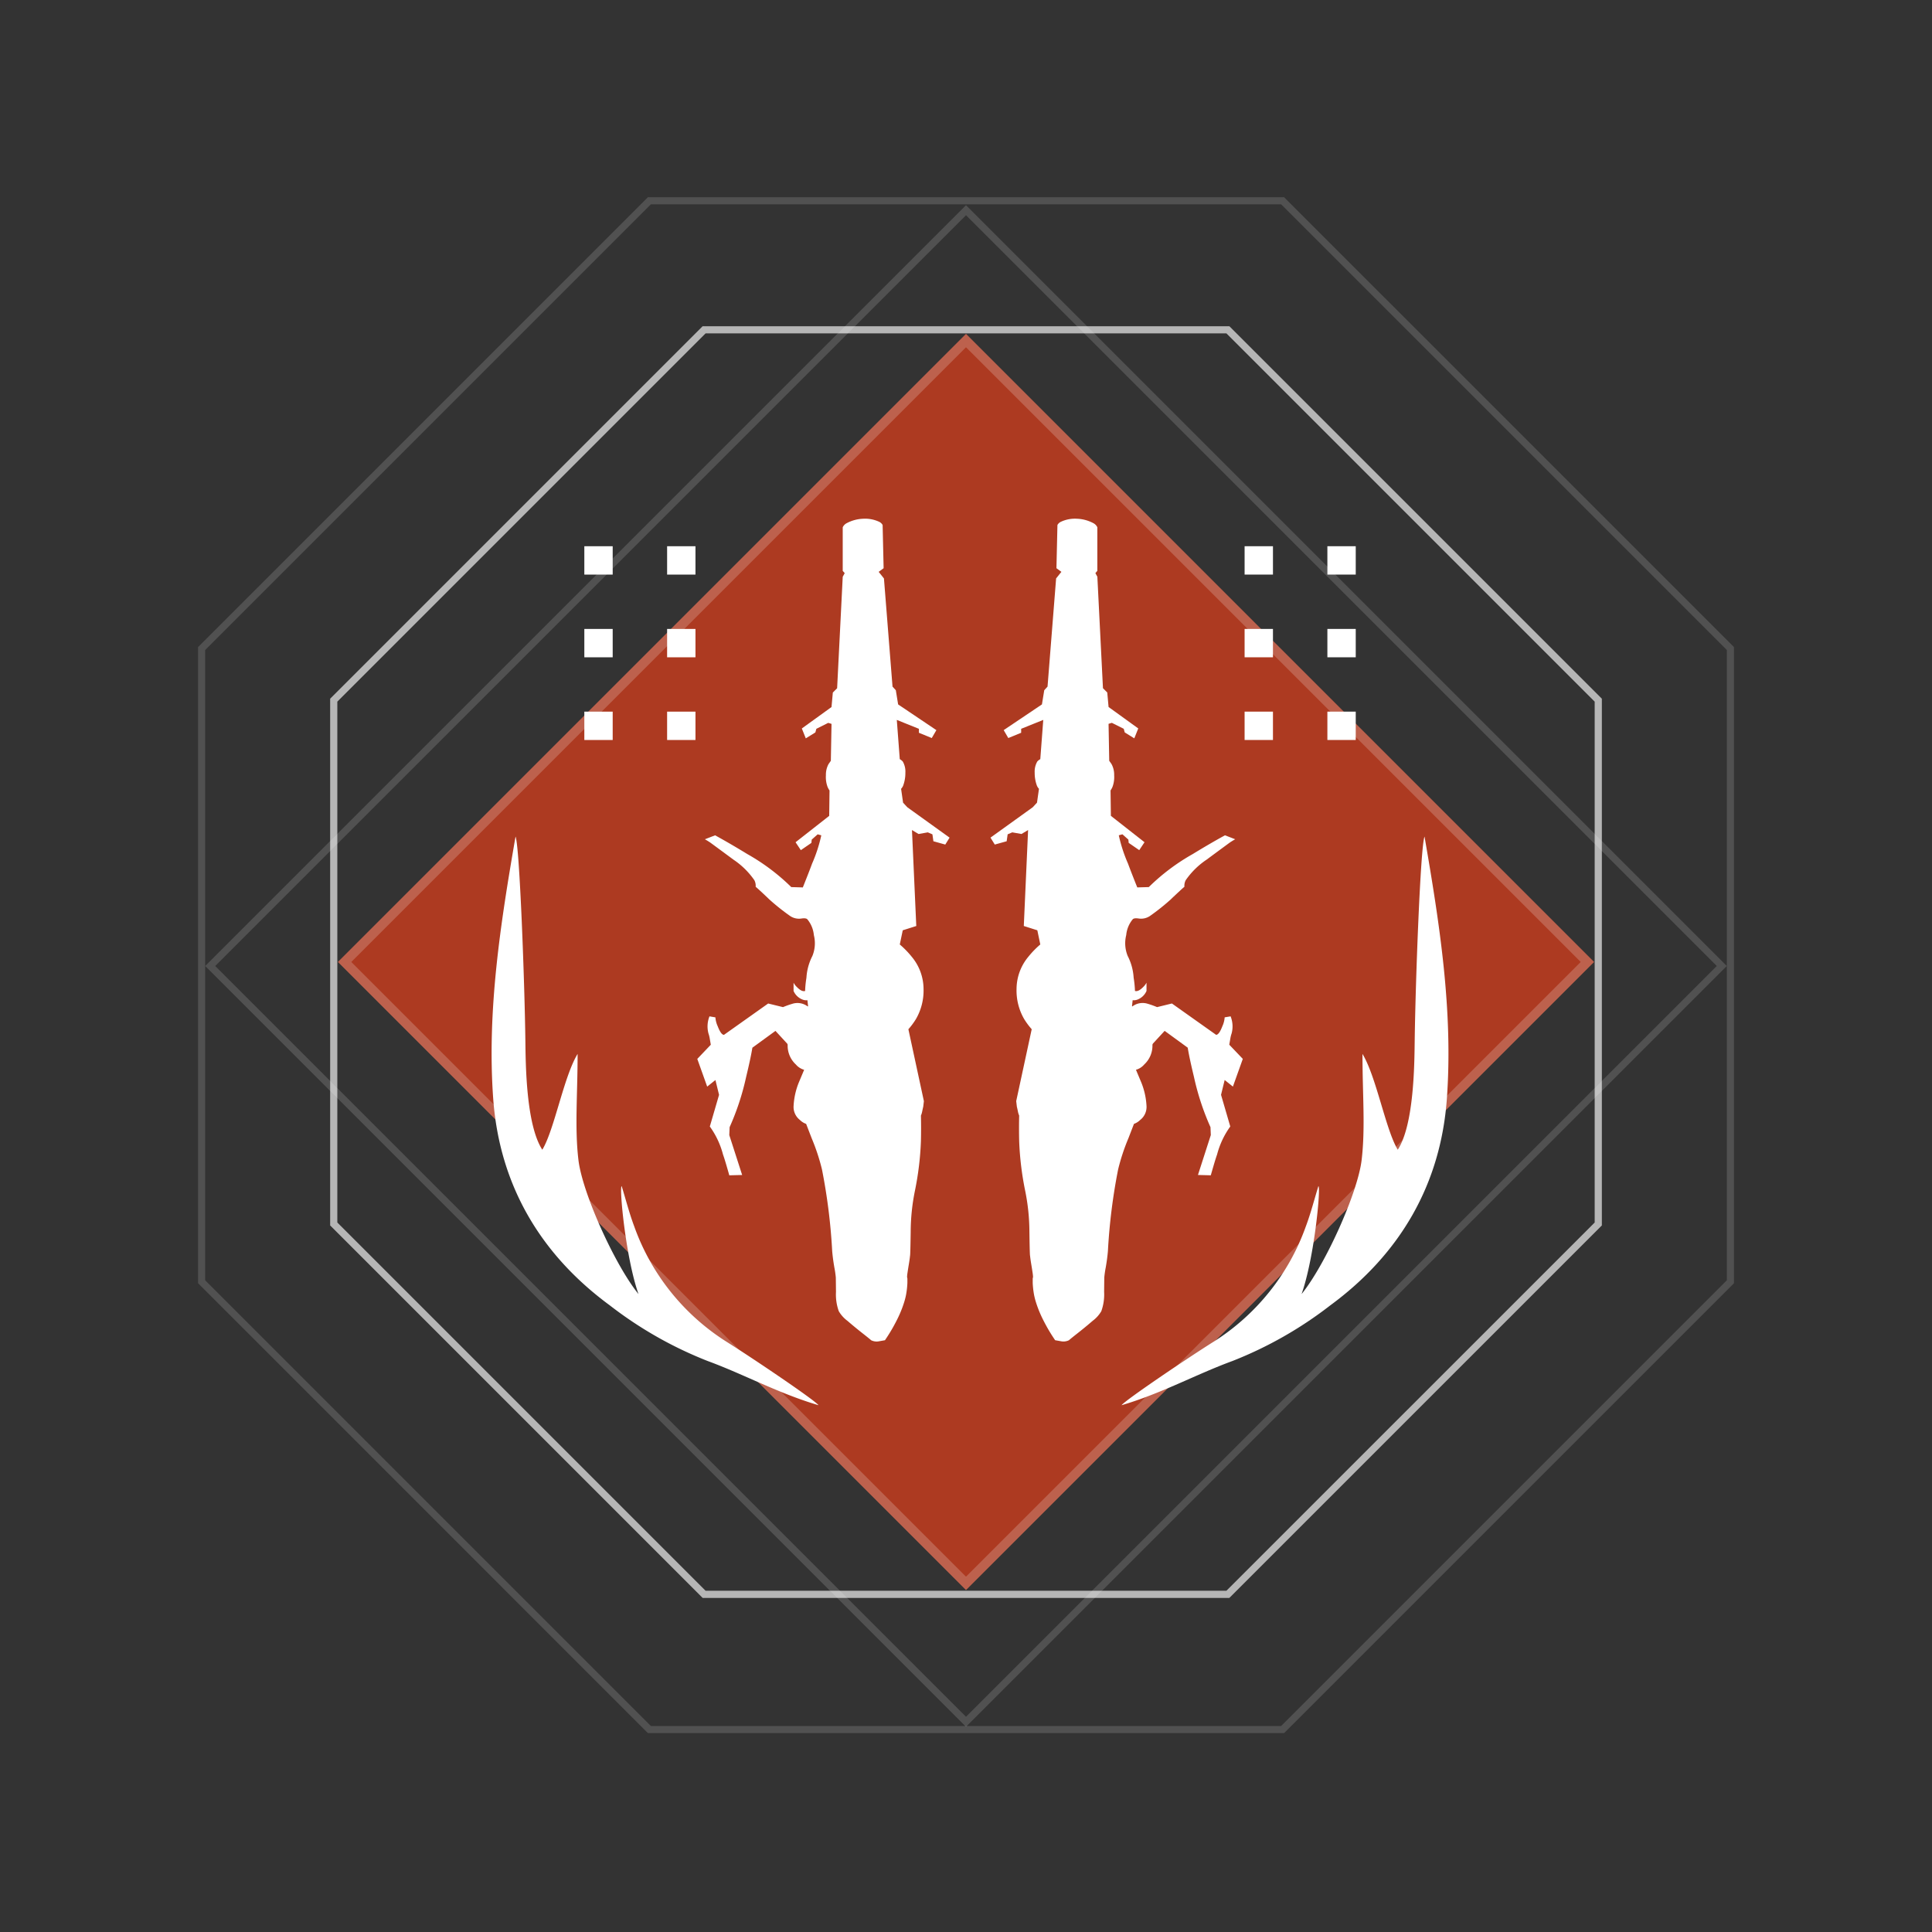 <svg xmlns="http://www.w3.org/2000/svg" viewBox="0 0 204.404 204.404">
  <rect x="0" y="0" width="204.404" height="204.404" fill="#333333" stroke="none"/>
  <rect class="orange" x="55.214" y="54.787" width="93.976" height="93.976" transform="translate(101.901 -42.459) rotate(45)" style="fill: #cc3c1d;opacity: 0.8"/>
  <g class="orange-border" style="opacity: 0.2">
    <path d="M102.202,36.738l65.037,65.037-65.037,65.037L37.165,101.776l65.037-65.037m0-1.414-66.451,66.451,66.451,66.451,66.451-66.451L102.202,35.324Z" style="fill: #fff"/>
  </g>
  <rect class="square" x="45.661" y="45.661" width="113.082" height="113.082" transform="translate(102.202 -42.334) rotate(45)" style="fill: none;stroke: #fff;stroke-miterlimit: 10;stroke-width: 0.75px;opacity: 0.15"/>
  <polygon class="polygon inner ani" points="129.91 34.893 74.494 34.893 35.309 74.078 35.309 129.494 74.494 168.679 129.91 168.679 169.096 129.494 169.096 74.078 129.91 34.893" style="fill: none;stroke: #fff;stroke-miterlimit: 10;stroke-width: 0.75px;opacity: 0.4"/>
  <polygon class="polygon inner" points="129.91 34.893 74.494 34.893 35.309 74.078 35.309 129.494 74.494 168.679 129.91 168.679 169.096 129.494 169.096 74.078 129.91 34.893" style="fill: none;stroke: #fff;stroke-miterlimit: 10;stroke-width: 0.75px;opacity: 0.4"/>
  <polygon class="polygon outer" points="135.7 21.241 68.704 21.241 21.331 68.614 21.331 135.61 68.704 182.984 135.7 182.984 183.074 135.61 183.074 68.614 135.7 21.241" style="fill: none;stroke: #fff;stroke-miterlimit: 10;stroke-width: 0.75px;opacity: 0.15"/>
  <g class="team-scorched">
    <rect x="61.821" y="75.29" width="3" height="3" transform="translate(126.643 153.581) rotate(-180)" style="fill: #fff"/>
    <path d="M116.098,60.394V55.789a.937.937,0,0,0-.384-.419,4.014,4.014,0,0,0-1.779-.488,3.508,3.508,0,0,0-1.675.314.816.816,0,0,0-.384.349l-.105,4.571.523.384-.558.698-.907,11.444-.349.384-.244,1.5-4.047,2.721.488.837,1.361-.558v-.419l2.338-.942-.314,4.152a1.284,1.284,0,0,0-.314.244,2.133,2.133,0,0,0-.279,1.186,3.855,3.855,0,0,0,.244,1.396,1.218,1.218,0,0,0,.209.314l-.209,1.465-.454.488-4.466,3.21.454.733,1.256-.349.105-.733.488-.209.977.174.698-.419-.454,10.153,1.431.454.314,1.5a9.566,9.566,0,0,0-1.256,1.291,5.359,5.359,0,0,0-1.256,3.419,6.018,6.018,0,0,0,.802,3.175,7.598,7.598,0,0,0,.802,1.082l-1.64,7.606.07.593q.035.14.105.471a2.143,2.143,0,0,0,.14.471.547.547,0,0,1,.105.14l-.105-.209q-.035,1.396,0,2.791a31.931,31.931,0,0,0,.628,5.199,22.133,22.133,0,0,1,.454,4.379q.035,2.46.07,2.53.035.349.122.872t.14.89a4.479,4.479,0,0,1,.052.471l-.035.174v.401q0,.192.035.558t.105.75a7.426,7.426,0,0,0,.244.925,11.725,11.725,0,0,0,.419,1.099q.244.558.645,1.291t.925,1.5l.593.105a1.324,1.324,0,0,0,.872-.105q.105-.105.925-.75t1.588-1.308a3.409,3.409,0,0,0,.907-1.012,5.236,5.236,0,0,0,.297-2.041q.017-1.483.017-1.518a10.531,10.531,0,0,1,.157-1.082q.157-.907.227-1.71a61.491,61.491,0,0,1,1.082-8.653,21.666,21.666,0,0,1,1.082-3.28l.593-1.535a1.789,1.789,0,0,0,.663-.419,1.741,1.741,0,0,0,.663-1.5,7.66,7.66,0,0,0-.558-2.477l-.558-1.326a1.776,1.776,0,0,0,.872-.558,2.712,2.712,0,0,0,.872-2.093.101.101,0,0,1,.035-.07v-.035l.035-.035,1.221-1.326,2.442,1.779q.174,1.082.663,3.105a27.117,27.117,0,0,0,1.745,5.303l.035.837-1.361,4.222,1.361.035q.035-.14.279-.977t.384-1.221a8.899,8.899,0,0,1,1.396-2.966l-.977-3.349.384-1.57.872.698,1.047-2.931-1.431-1.5q.035-.209.105-.611a3.177,3.177,0,0,1,.14-.576,2.871,2.871,0,0,0-.105-1.814l-.628.105a2.704,2.704,0,0,1-.244.942q-.349.907-.663.907l-4.675-3.315-1.57.384a8.833,8.833,0,0,0-.977-.349,1.791,1.791,0,0,0-1.64.279l-.035-.035.07-.628a1.056,1.056,0,0,0,.523-.07,1.7,1.7,0,0,0,.942-.907v-.872a1.864,1.864,0,0,1-.384.488q-.488.488-.837.384a10.776,10.776,0,0,0-.14-1.396,5.793,5.793,0,0,0-.628-2.303,3.556,3.556,0,0,1-.157-2.216,3.051,3.051,0,0,1,.68-1.657q.14-.174.68-.087a1.684,1.684,0,0,0,1.134-.262,23.216,23.216,0,0,0,2.233-1.779q.14-.14.419-.401t.523-.488q.244-.227.488-.436a1.258,1.258,0,0,1,.14-.698,8.292,8.292,0,0,1,2.198-2.163q2.268-1.675,2.512-1.849.384-.244.523-.314l-1.082-.419q-1.535.837-3.419,1.989a22.065,22.065,0,0,0-4.64,3.489l-1.221.035q-.698-1.745-.977-2.512a15.733,15.733,0,0,1-.977-3.001l.384-.105.628.558.035.349,1.116.768.558-.837-3.559-2.791-.035-2.687a2.139,2.139,0,0,0,.209-.384,2.995,2.995,0,0,0,.174-1.221,2.356,2.356,0,0,0-.279-1.186l-.244-.349-.07-3.908.349-.105,1.256.628.105.384,1.012.628.419-1.047-3.14-2.268-.14-1.535-.454-.454-.593-11.793-.209-.384Z" style="fill: #fff"/>
    <path d="M137.706,136.911c2.506-3.083,5.941-10.703,6.354-14.186.404-3.417.088-6.919.088-11.222,1.47,2.417,2.456,8.036,3.734,10.137,1.717-2.632,1.76-9.037,1.791-11.466.078-6.151.607-20.603,1.041-21.665,1.591,9.199,3.032,18.424,2.364,27.719-.652,9.068-4.936,16.438-12.331,21.875a41.81,41.81,0,0,1-10.357,5.89c-3.854,1.414-7.488,3.43-11.731,4.677.384-.527,6.894-4.931,9.707-6.697a23.945,23.945,0,0,0,9.796-12.235c.52-1.384.885-2.826,1.322-4.242C139.764,125.477,139.087,132.985,137.706,136.911Z" style="fill: #fff"/>
    <rect x="131.678" y="57.79" width="3" height="3" style="fill: #fff"/>
    <rect x="131.678" y="66.54" width="3" height="3" style="fill: #fff"/>
    <rect x="131.678" y="75.29" width="3" height="3" style="fill: #fff"/>
    <rect x="140.436" y="57.79" width="3" height="3" style="fill: #fff"/>
    <rect x="140.436" y="66.54" width="3" height="3" style="fill: #fff"/>
    <rect x="140.436" y="75.29" width="3" height="3" style="fill: #fff"/>
    <path d="M89.369,60.638l-.209.384-.593,11.793-.454.454-.14,1.535-3.14,2.268.419,1.047,1.012-.628.105-.384,1.256-.628.349.105L87.903,80.491l-.244.349a2.356,2.356,0,0,0-.279,1.186,2.995,2.995,0,0,0,.174,1.221,2.139,2.139,0,0,0,.209.384L87.729,86.318l-3.559,2.791.558.837,1.117-.768.035-.349.628-.558.384.105a15.732,15.732,0,0,1-.977,3.001q-.279.768-.977,2.512l-1.221-.035A22.065,22.065,0,0,0,79.076,90.365q-1.884-1.151-3.419-1.989l-1.082.419q.14.07.523.314.244.174,2.512,1.849a8.292,8.292,0,0,1,2.198,2.163,1.258,1.258,0,0,1,.14.698q.244.209.488.436t.523.488q.279.262.419.401a23.218,23.218,0,0,0,2.233,1.779,1.684,1.684,0,0,0,1.134.262q.541-.087.68.087a3.052,3.052,0,0,1,.68,1.657,3.556,3.556,0,0,1-.157,2.216,5.793,5.793,0,0,0-.628,2.303,10.776,10.776,0,0,0-.14,1.396q-.349.105-.837-.384a1.864,1.864,0,0,1-.384-.488v.872a1.7,1.7,0,0,0,.942.907,1.057,1.057,0,0,0,.523.07l.07.628-.035.035a1.791,1.791,0,0,0-1.64-.279,8.834,8.834,0,0,0-.977.349l-1.57-.384-4.675,3.315q-.314,0-.663-.907a2.704,2.704,0,0,1-.244-.942l-.628-.105a2.871,2.871,0,0,0-.105,1.814,3.177,3.177,0,0,1,.14.576q.07.401.105.611L73.773,112.032l1.047,2.931.872-.698.384,1.57-.977,3.349a8.899,8.899,0,0,1,1.396,2.966q.14.384.384,1.221t.279.977l1.361-.035-1.361-4.222.035-.837a27.117,27.117,0,0,0,1.745-5.303q.488-2.024.663-3.105l2.442-1.779,1.221,1.326.035.035v.035a.101.101,0,0,1,.035.07,2.712,2.712,0,0,0,.872,2.093,1.776,1.776,0,0,0,.872.558l-.558,1.326a7.66,7.66,0,0,0-.558,2.477,1.741,1.741,0,0,0,.663,1.5,1.789,1.789,0,0,0,.663.419l.593,1.535a21.666,21.666,0,0,1,1.082,3.28,61.491,61.491,0,0,1,1.082,8.653q.07.802.227,1.71a10.529,10.529,0,0,1,.157,1.082q0,.035.017,1.518a5.235,5.235,0,0,0,.297,2.041,3.409,3.409,0,0,0,.907,1.012q.768.663,1.588,1.308t.925.75a1.324,1.324,0,0,0,.872.105l.593-.105q.523-.768.925-1.5t.645-1.291a11.725,11.725,0,0,0,.419-1.099,7.426,7.426,0,0,0,.244-.925q.07-.384.105-.75t.035-.558v-.401l-.035-.174a4.48,4.48,0,0,1,.052-.471q.052-.366.14-.89t.122-.872q.035-.07.07-2.53a22.133,22.133,0,0,1,.454-4.379,31.93,31.93,0,0,0,.628-5.199q.035-1.396,0-2.791l-.105.209a.547.547,0,0,1,.105-.14,2.143,2.143,0,0,0,.14-.471q.07-.331.105-.471l.07-.593-1.64-7.606a7.598,7.598,0,0,0,.802-1.082,6.018,6.018,0,0,0,.802-3.175,5.359,5.359,0,0,0-1.256-3.419A9.566,9.566,0,0,0,95.196,99.925l.314-1.5,1.431-.454L96.486,87.818l.698.419.977-.174.488.209.105.733,1.256.349.454-.733-4.466-3.21-.454-.488-.209-1.465a1.218,1.218,0,0,0,.209-.314,3.854,3.854,0,0,0,.244-1.396,2.133,2.133,0,0,0-.279-1.186,1.284,1.284,0,0,0-.314-.244l-.314-4.152,2.338.942v.419l1.361.558.488-.837-4.047-2.721-.244-1.5-.349-.384-.907-11.444-.558-.698.523-.384-.105-4.571a.816.816,0,0,0-.384-.349,3.508,3.508,0,0,0-1.675-.314,4.014,4.014,0,0,0-1.779.488.937.937,0,0,0-.384.419v4.606Z" style="fill: #fff"/>
    <path d="M67.552,136.911c-2.506-3.083-5.941-10.703-6.354-14.186-.404-3.417-.088-6.919-.088-11.222-1.47,2.417-2.456,8.036-3.734,10.137-1.717-2.632-1.76-9.037-1.791-11.466C55.508,104.022,54.978,89.57,54.544,88.508c-1.591,9.199-3.032,18.424-2.364,27.719.652,9.068,4.936,16.438,12.331,21.875a41.81,41.81,0,0,0,10.357,5.89c3.854,1.414,7.488,3.43,11.731,4.677-.384-.527-6.894-4.931-9.707-6.697a23.945,23.945,0,0,1-9.796-12.235c-.52-1.384-.885-2.826-1.322-4.242C65.494,125.477,66.171,132.985,67.552,136.911Z" style="fill: #fff"/>
    <rect x="70.58" y="57.79" width="3" height="3" transform="translate(144.16 118.581) rotate(-180)" style="fill: #fff"/>
    <rect x="70.58" y="66.54" width="3" height="3" transform="translate(144.16 136.081) rotate(-180)" style="fill: #fff"/>
    <rect x="70.58" y="75.29" width="3" height="3" transform="translate(144.16 153.581) rotate(-180)" style="fill: #fff"/>
    <rect x="61.821" y="57.79" width="3" height="3" transform="translate(126.643 118.581) rotate(-180)" style="fill: #fff"/>
    <rect x="61.821" y="66.54" width="3" height="3" transform="translate(126.643 136.081) rotate(-180)" style="fill: #fff"/>
  </g>
</svg>
